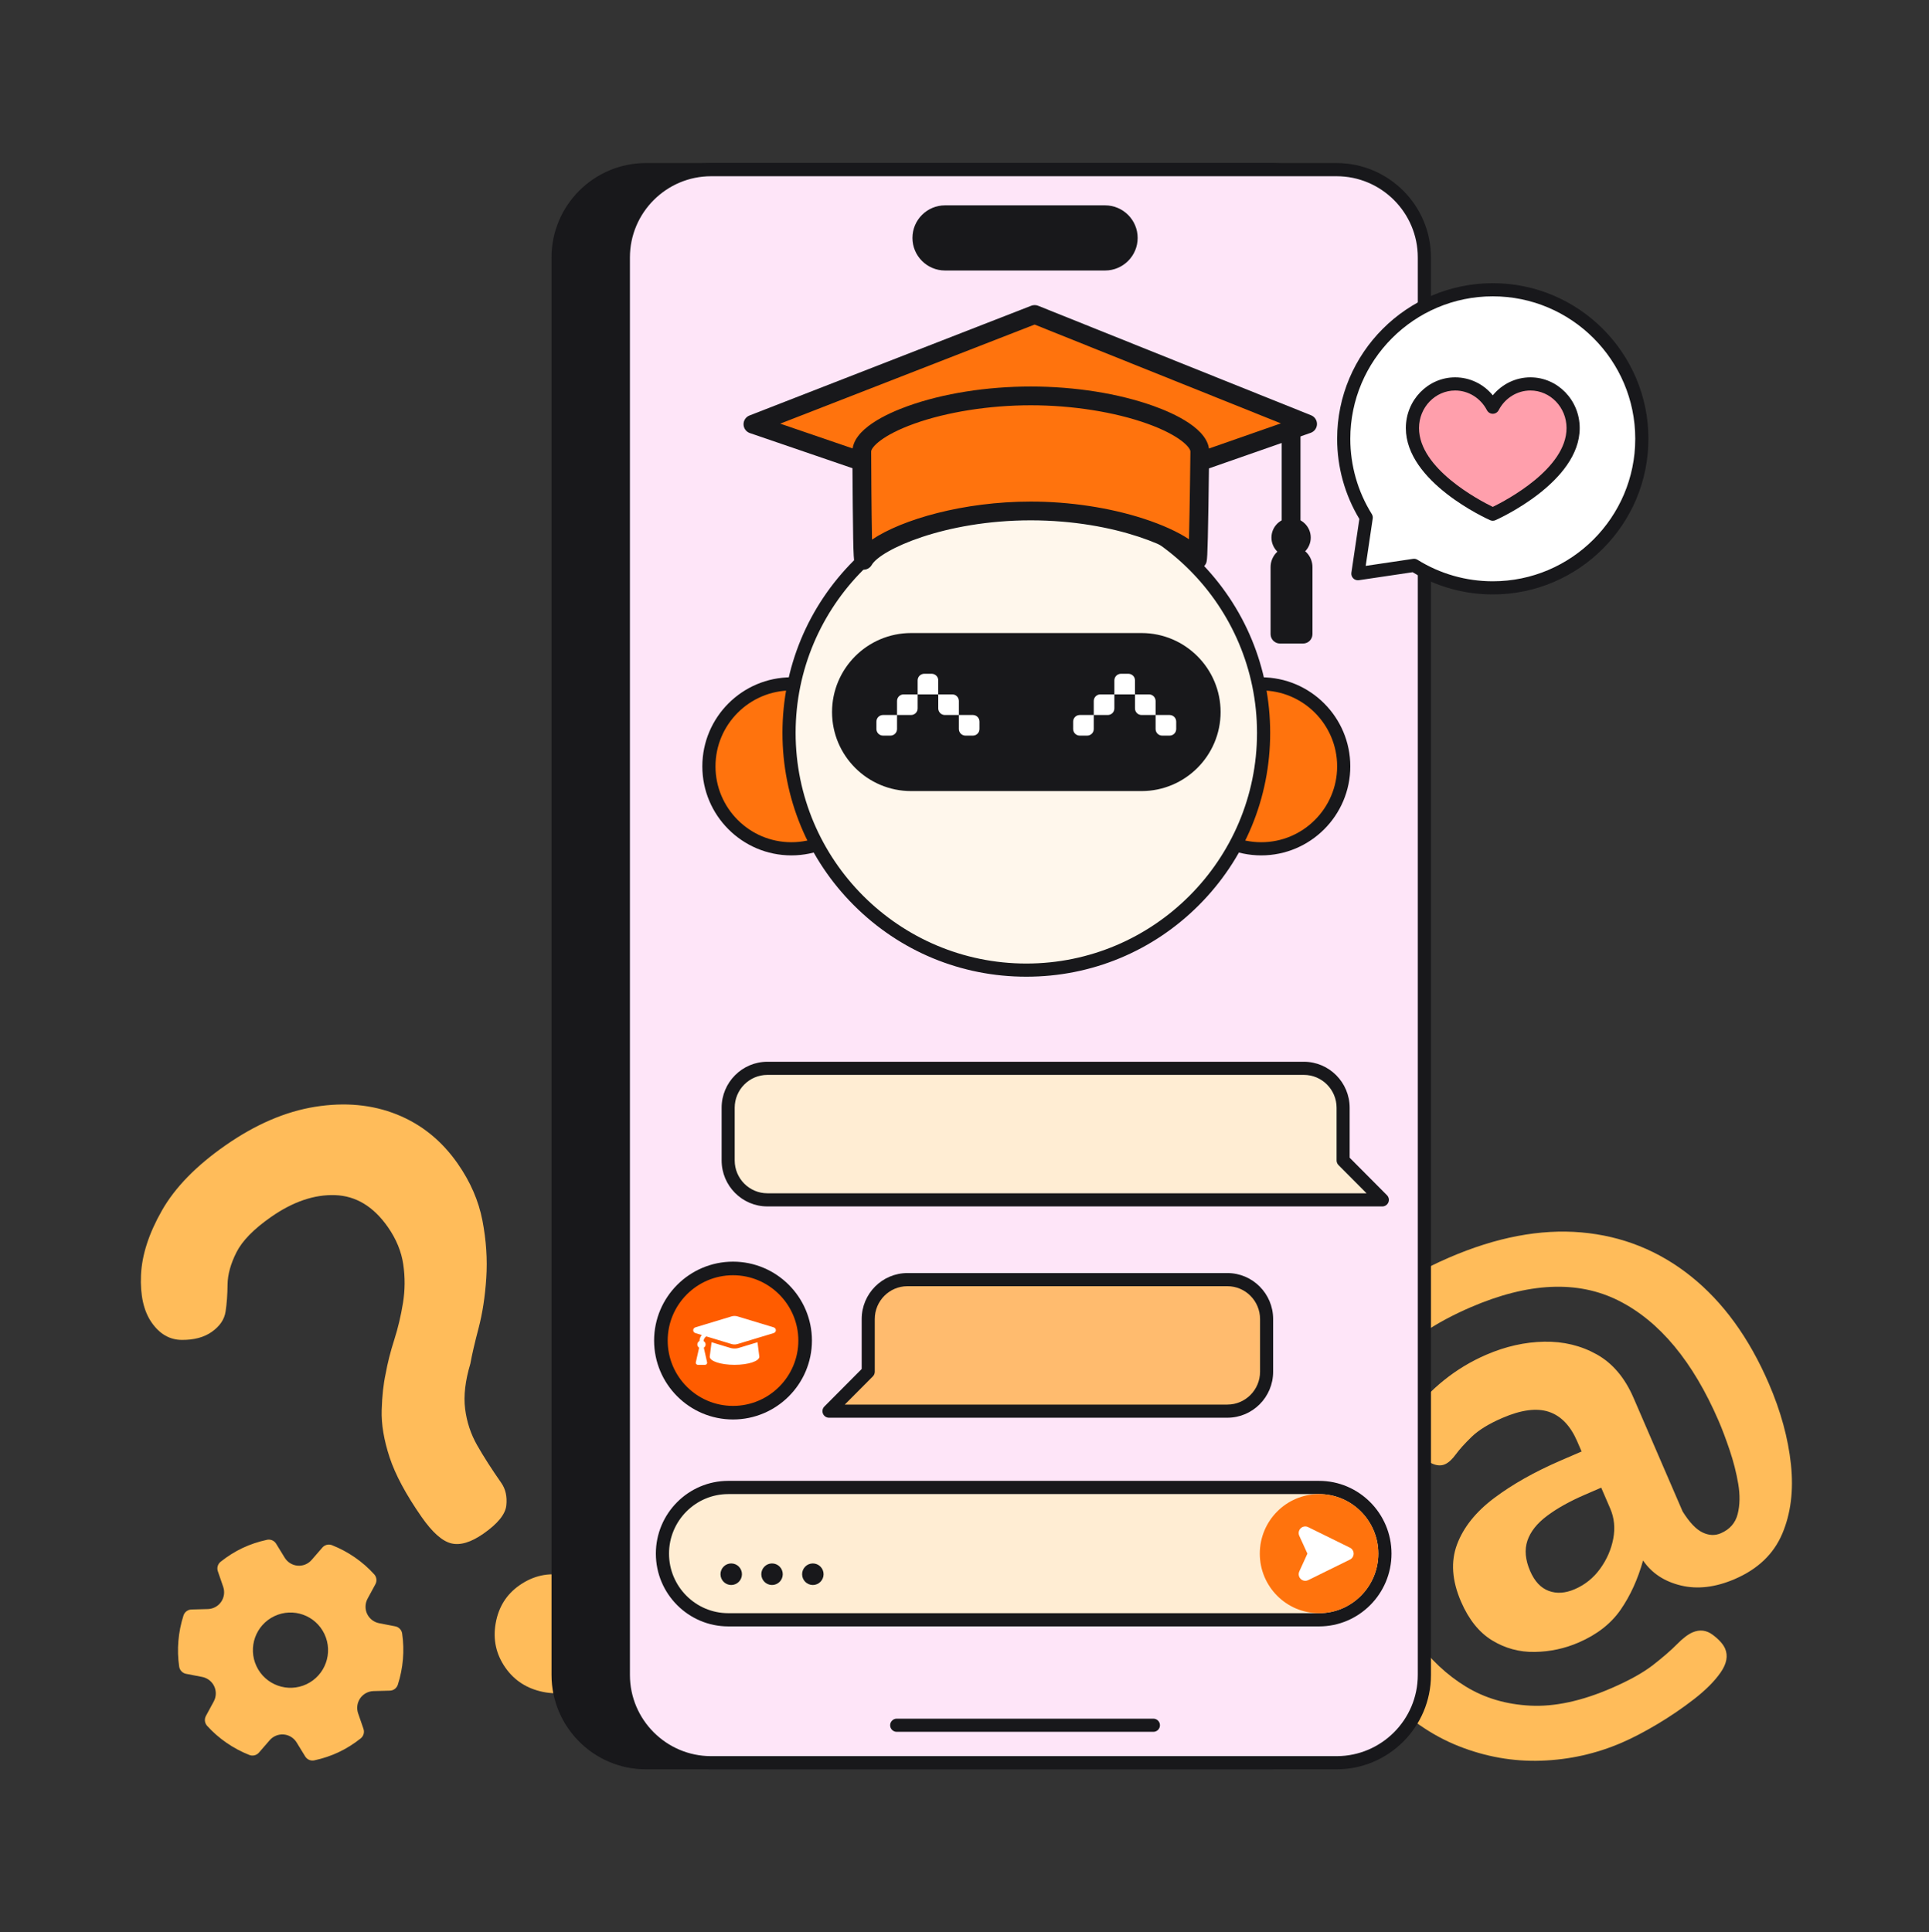 <svg xmlns="http://www.w3.org/2000/svg" width="557" height="558" viewBox="0 0 557 558" fill="none"><rect x="0" y="0" width="557" height="558" fill="#333333" stroke="none"/><g clip-path="url(#clip0_198_4624)"><path d="M468.313 503.213C460.922 506.406 453.17 508.143 445.062 508.423C436.95 508.704 429 507.304 421.207 504.225C413.415 501.145 406.16 496.106 399.445 489.108C392.728 482.11 386.968 473.051 382.162 461.925C376.518 448.863 373.77 436.007 373.922 423.354C374.072 410.706 377.732 399.146 384.905 388.68C392.074 378.215 403.247 369.704 418.417 363.15C432.031 357.269 444.752 354.845 456.583 355.87C468.413 356.9 478.969 361.128 488.255 368.548C497.539 375.973 505.032 386.28 510.731 399.472C514.197 407.494 516.328 415.282 517.133 422.837C517.936 430.397 517.096 437.091 514.616 442.919C512.133 448.75 507.587 453.092 500.974 455.949C495.398 458.358 490.207 458.989 485.405 457.841C480.6 456.693 476.945 454.283 474.434 450.609C472.924 456.02 470.773 460.748 467.984 464.792C465.192 468.84 461.138 472.009 455.823 474.305C451.803 476.042 447.578 476.946 443.148 477.018C438.715 477.091 434.623 475.982 430.864 473.692C427.105 471.402 424.109 467.671 421.873 462.496C419.247 456.418 418.863 450.904 420.727 445.955C422.588 441.006 426.162 436.549 431.447 432.575C436.732 428.604 443.134 424.993 450.655 421.744L456.684 419.139L455.427 416.229C453.471 411.703 450.74 408.854 447.233 407.682C443.728 406.513 439.251 407.101 433.806 409.454C429.916 411.135 426.967 412.948 424.96 414.887C422.951 416.831 421.416 418.53 420.354 419.985C419.29 421.445 418.24 422.395 417.204 422.843C416.037 423.347 414.716 423.227 413.24 422.483C411.765 421.739 410.445 420.737 409.285 419.472C408.124 418.211 407.348 417.125 406.957 416.219C405.84 413.633 406.301 410.786 408.344 407.677C410.385 404.572 413.261 401.524 416.974 398.538C420.682 395.554 424.743 393.11 429.153 391.205C434.726 388.797 440.299 387.54 445.871 387.435C451.441 387.331 456.511 388.558 461.076 391.111C465.643 393.667 469.182 397.854 471.697 403.674L485.862 436.463C487.833 439.604 489.741 441.618 491.589 442.507C493.436 443.4 495.201 443.479 496.887 442.75C499.479 441.63 501.102 439.778 501.756 437.193C502.407 434.61 502.462 431.708 501.919 428.489C501.373 425.272 500.547 422.024 499.438 418.741C498.328 415.461 497.271 412.655 496.265 410.327C488.834 393.127 479.216 381.548 467.412 375.596C455.61 369.644 441.345 370.281 424.619 377.507C414.895 381.709 407.419 386.665 402.195 392.376C396.967 398.088 393.573 404.389 392.014 411.279C390.451 418.17 390.299 425.297 391.557 432.657C392.812 440.021 395.035 447.385 398.22 454.758C401.182 461.615 404.729 467.871 408.867 473.526C413.003 479.185 417.79 483.679 423.23 487.005C428.666 490.333 434.886 492.175 441.886 492.528C448.882 492.88 456.664 491.209 465.221 487.512C470.405 485.272 474.438 483.03 477.318 480.789C480.193 478.547 482.489 476.558 484.202 474.822C485.911 473.084 487.416 471.937 488.714 471.376C490.787 470.481 492.733 470.712 494.555 472.076C496.374 473.438 497.564 474.766 498.123 476.06C499.016 478.128 498.585 480.426 496.83 482.95C495.071 485.473 492.525 488.033 489.184 490.627C485.842 493.223 482.306 495.632 478.576 497.858C474.842 500.083 471.424 501.869 468.312 503.213L468.313 503.213ZM454.708 458.901C457.689 457.613 460.14 455.633 462.065 452.96C463.986 450.288 465.241 447.408 465.829 444.312C466.415 441.22 466.123 438.314 464.949 435.598L462.351 429.584L457.683 431.6C453.274 433.505 449.615 435.546 446.711 437.722C443.804 439.899 441.913 442.291 441.039 444.892C440.163 447.497 440.426 450.416 441.822 453.648C443.108 456.625 444.893 458.537 447.187 459.388C449.477 460.241 451.985 460.078 454.708 458.901Z" fill="#FFBC5A"></path></g><g clip-path="url(#clip1_198_4624)"><path d="M139.579 442.876C135.987 445.381 132.891 446.309 130.285 445.663C127.68 445.018 124.838 442.488 121.755 438.068C117.23 431.579 114.143 425.829 112.497 420.82C110.851 415.811 110.089 411.264 110.215 407.174C110.337 403.087 110.72 399.587 111.361 396.677C111.904 393.634 112.722 390.394 113.819 386.959C114.915 383.529 115.761 379.962 116.362 376.258C116.962 372.559 116.99 368.845 116.444 365.118C115.898 361.396 114.424 357.807 112.016 354.354C107.877 348.419 102.803 345.339 96.796 345.113C90.791 344.89 84.609 346.994 78.259 351.423C73.288 354.89 69.962 358.287 68.28 361.615C66.599 364.943 65.74 368.057 65.709 370.95C65.676 373.849 65.486 376.445 65.136 378.738C64.786 381.036 63.438 383.001 61.092 384.637C58.881 386.179 56.025 386.94 52.523 386.919C49.017 386.901 46.113 385.233 43.801 381.92C41.49 378.606 40.462 374.042 40.713 368.22C40.965 362.402 42.98 356.172 46.766 349.529C50.549 342.889 56.653 336.631 65.077 330.756C73.777 324.688 82.42 320.969 91.008 319.597C99.596 318.225 107.445 318.961 114.557 321.798C121.668 324.64 127.535 329.37 132.157 335.997C135.818 341.246 138.195 346.717 139.296 352.413C140.394 358.112 140.769 363.651 140.414 369.026C140.059 374.407 139.32 379.231 138.196 383.503C137.07 387.78 136.278 391.204 135.819 393.78C134.335 398.716 133.831 403.07 134.306 406.841C134.784 410.616 135.942 414.118 137.784 417.345C139.624 420.578 141.944 424.194 144.736 428.197C145.988 429.993 146.476 432.168 146.203 434.715C145.929 437.268 143.721 439.986 139.579 442.875L139.579 442.876ZM169.623 485.953C165.756 488.651 161.491 489.523 156.823 488.57C152.158 487.619 148.523 485.277 145.923 481.549C143.228 477.685 142.296 473.41 143.132 468.719C143.967 464.033 146.25 460.387 149.978 457.787C153.982 454.995 158.295 454.04 162.913 454.922C167.533 455.808 171.19 458.183 173.886 462.046C176.485 465.774 177.428 469.995 176.708 474.701C175.99 479.411 173.626 483.161 169.623 485.953L169.623 485.953Z" fill="#FFBC5A"></path></g><g clip-path="url(#clip2_198_4624)"><path d="M367.098 48.987H186.509C172.506 48.987 161.153 60.336 161.153 74.335V483.667C161.153 497.666 172.506 509.014 186.509 509.014H367.098C381.102 509.014 392.454 497.666 392.454 483.667V74.335C392.454 60.336 381.102 48.987 367.098 48.987Z" fill="#18181B"></path><path d="M367.098 510.915H186.509C171.479 510.915 159.251 498.691 159.251 483.666V74.335C159.251 59.31 171.479 47.086 186.509 47.086H367.098C382.128 47.086 394.356 59.31 394.356 74.335V483.666C394.356 498.691 382.128 510.915 367.098 510.915ZM186.509 50.888C173.576 50.888 163.055 61.406 163.055 74.335V483.666C163.055 496.595 173.576 507.113 186.509 507.113H367.098C380.031 507.113 390.552 496.595 390.552 483.666V74.335C390.552 61.406 380.031 50.888 367.098 50.888H186.509Z" fill="#18181B"></path><path d="M386.279 48.987H205.69C191.686 48.987 180.334 60.336 180.334 74.335V483.667C180.334 497.666 191.686 509.014 205.69 509.014H386.279C400.282 509.014 411.635 497.666 411.635 483.667V74.335C411.635 60.336 400.282 48.987 386.279 48.987Z" fill="#FEE5F8"></path><path d="M319.088 61.199H272.88C268.734 61.199 265.372 64.56 265.372 68.705C265.372 72.85 268.734 76.211 272.88 76.211H319.088C323.235 76.211 326.597 72.85 326.597 68.705C326.597 64.56 323.235 61.199 319.088 61.199Z" fill="#18181B"></path><path d="M319.089 78.111H272.881C267.692 78.111 263.471 73.891 263.471 68.705C263.471 63.518 267.692 59.298 272.881 59.298H319.089C324.277 59.298 328.499 63.518 328.499 68.705C328.499 73.891 324.277 78.111 319.089 78.111ZM272.881 63.1C269.789 63.1 267.274 65.614 267.274 68.705C267.274 71.795 269.789 74.309 272.881 74.309H319.089C322.18 74.309 324.695 71.795 324.695 68.705C324.695 65.614 322.18 63.1 319.089 63.1H272.881Z" fill="#18181B"></path><path d="M385.935 510.915H205.347C190.317 510.915 178.089 498.691 178.089 483.666V74.335C178.089 59.31 190.317 47.086 205.347 47.086H385.935C400.965 47.086 413.193 59.31 413.193 74.335V483.666C413.193 498.691 400.965 510.915 385.935 510.915ZM205.347 50.888C192.414 50.888 181.892 61.406 181.892 74.335V483.666C181.892 496.595 192.414 507.113 205.347 507.113H385.935C398.868 507.113 409.39 496.595 409.39 483.666V74.335C409.39 61.406 398.868 50.888 385.935 50.888H205.347Z" fill="#18181B"></path><path d="M333.034 500.089H258.934C258.43 500.089 257.946 499.889 257.59 499.532C257.233 499.176 257.033 498.692 257.033 498.188C257.033 497.684 257.233 497.2 257.59 496.844C257.946 496.487 258.43 496.287 258.934 496.287H333.034C333.538 496.287 334.022 496.487 334.379 496.844C334.735 497.2 334.936 497.684 334.936 498.188C334.936 498.692 334.735 499.176 334.379 499.532C334.022 499.889 333.538 500.089 333.034 500.089Z" fill="#18181B"></path></g><g clip-path="url(#clip3_198_4624)"><path d="M228.512 245.105C241.664 245.105 252.325 234.444 252.325 221.294C252.325 208.143 241.664 197.482 228.512 197.482C215.361 197.482 204.699 208.143 204.699 221.294C204.699 234.444 215.361 245.105 228.512 245.105Z" fill="#FF730D"></path><path d="M228.512 247.005C214.334 247.005 202.799 235.471 202.799 221.294C202.799 207.116 214.334 195.582 228.512 195.582C242.69 195.582 254.225 207.116 254.225 221.294C254.225 235.471 242.69 247.005 228.512 247.005ZM228.512 199.382C216.429 199.382 206.599 209.211 206.599 221.293C206.599 233.375 216.429 243.204 228.512 243.204C240.594 243.204 250.424 233.375 250.424 221.293C250.424 209.212 240.594 199.382 228.512 199.382Z" fill="#18181B"></path><path d="M364.187 245.105C377.339 245.105 388 234.444 388 221.294C388 208.143 377.339 197.482 364.187 197.482C351.036 197.482 340.375 208.143 340.375 221.294C340.375 234.444 351.036 245.105 364.187 245.105Z" fill="#FF730D"></path><path d="M364.187 247.005C350.009 247.005 338.474 235.471 338.474 221.294C338.474 207.116 350.009 195.582 364.187 195.582C378.365 195.582 389.9 207.116 389.9 221.294C389.9 235.471 378.365 247.005 364.187 247.005ZM364.187 199.382C352.105 199.382 342.274 209.211 342.274 221.293C342.274 233.375 352.105 243.204 364.187 243.204C376.27 243.204 386.1 233.375 386.1 221.293C386.1 209.212 376.27 199.382 364.187 199.382Z" fill="#18181B"></path><path d="M296.349 280.138C334.189 280.138 364.864 249.465 364.864 211.628C364.864 173.79 334.189 143.117 296.349 143.117C258.51 143.117 227.835 173.79 227.835 211.628C227.835 249.465 258.51 280.138 296.349 280.138Z" fill="#FFF7EC"></path><path d="M296.349 282.038C277.541 282.038 259.859 274.715 246.559 261.416C233.259 248.117 225.935 230.435 225.935 211.628C225.935 192.821 233.259 175.139 246.559 161.841C259.858 148.542 277.541 141.218 296.349 141.218C315.158 141.218 332.841 148.542 346.14 161.841C359.44 175.139 366.764 192.821 366.764 211.628C366.764 230.436 359.44 248.117 346.14 261.416C332.841 274.715 315.158 282.038 296.349 282.038ZM296.349 145.017C259.618 145.017 229.735 174.899 229.735 211.628C229.735 248.357 259.618 278.238 296.349 278.238C333.081 278.238 362.964 248.357 362.964 211.628C362.964 174.899 333.081 145.017 296.349 145.017Z" fill="#18181B"></path><path d="M298.25 143.118H294.449C294.449 130.225 300.925 118.306 311.771 111.233C323.035 103.889 337.075 103.017 350.292 108.842L348.759 112.319C336.74 107.023 324.015 107.787 313.847 114.417C304.08 120.785 298.25 131.514 298.25 143.118V143.118Z" fill="#18181B"></path><path d="M329.628 184.699H263.071C251.518 184.699 242.152 194.064 242.152 205.616C242.152 217.168 251.518 226.533 263.071 226.533H329.628C341.181 226.533 350.546 217.168 350.546 205.616C350.546 194.064 341.181 184.699 329.628 184.699Z" fill="#18181B"></path><path d="M329.628 228.433H263.071C250.489 228.433 240.252 218.198 240.252 205.617C240.252 193.035 250.489 182.8 263.071 182.8H329.628C342.21 182.8 352.447 193.035 352.447 205.617C352.447 218.198 342.21 228.433 329.628 228.433ZM263.071 186.6C252.584 186.6 244.053 195.13 244.053 205.616C244.053 216.102 252.584 224.633 263.071 224.633H329.628C340.115 224.633 348.646 216.102 348.646 205.616C348.646 195.13 340.115 186.6 329.628 186.6H263.071Z" fill="#18181B"></path><path d="M254.97 206.466H259.021V210.517C259.021 211.566 258.169 212.417 257.121 212.417H254.97C254.466 212.417 253.982 212.217 253.626 211.861C253.27 211.504 253.07 211.021 253.069 210.517V208.367C253.069 207.318 253.921 206.466 254.97 206.466ZM260.921 200.515H264.972V204.566C264.972 205.615 264.121 206.466 263.072 206.466H259.021V202.416C259.021 201.367 259.872 200.515 260.921 200.515ZM270.924 200.515H274.975C276.024 200.515 276.875 201.367 276.875 202.416V206.466H272.824C272.32 206.466 271.837 206.266 271.481 205.91C271.124 205.553 270.924 205.07 270.924 204.566V200.515ZM276.875 206.466H280.926C281.975 206.466 282.826 207.318 282.826 208.367V210.517C282.826 211.566 281.975 212.417 280.926 212.417H278.775C278.271 212.417 277.788 212.217 277.432 211.861C277.076 211.504 276.875 211.021 276.875 210.517V206.466ZM266.873 194.564H269.024C270.072 194.564 270.924 195.416 270.924 196.465V200.515H264.972L264.972 196.465C264.972 195.416 265.824 194.564 266.873 194.564ZM337.73 212.418H335.579C335.075 212.417 334.592 212.217 334.235 211.861C333.879 211.505 333.679 211.022 333.678 210.518V206.467H337.73C338.778 206.467 339.63 207.318 339.63 208.367V210.518C339.63 211.566 338.778 212.418 337.73 212.418ZM333.678 206.466H329.627C329.123 206.466 328.64 206.266 328.284 205.91C327.927 205.553 327.727 205.07 327.727 204.566V200.515H331.778C332.827 200.515 333.678 201.367 333.678 202.416V206.466ZM319.875 206.466H315.824V202.416C315.824 201.367 316.676 200.515 317.724 200.515H321.775V204.566C321.775 205.615 320.924 206.466 319.875 206.466ZM313.924 212.418H311.773C311.269 212.417 310.786 212.217 310.429 211.861C310.073 211.505 309.873 211.022 309.872 210.518V208.367C309.872 207.318 310.724 206.467 311.773 206.467H315.824V210.518C315.824 211.566 314.972 212.418 313.924 212.418ZM327.727 200.515H321.775V196.465C321.775 195.416 322.627 194.564 323.676 194.564H325.827C326.875 194.564 327.727 195.416 327.727 196.465V200.515Z" fill="white"></path></g><g clip-path="url(#clip4_198_4624)"><path d="M431.042 83.672C407.272 83.672 388.003 102.941 388.003 126.711C388.003 135.061 390.383 142.854 394.499 149.453L394.497 149.454L392.093 165.66L408.298 163.256L408.3 163.254C414.899 167.369 422.692 169.75 431.042 169.75C454.812 169.75 474.081 150.48 474.081 126.711C474.081 102.941 454.812 83.672 431.042 83.672Z" fill="white"></path><path d="M431.042 171.651C422.86 171.651 414.874 169.436 407.899 165.237L392.372 167.54C392.078 167.584 391.779 167.558 391.497 167.465C391.215 167.372 390.959 167.214 390.749 167.004C390.539 166.794 390.381 166.538 390.288 166.256C390.195 165.975 390.169 165.675 390.213 165.381L392.516 149.855C388.318 142.88 386.102 134.894 386.102 126.712C386.102 101.931 406.262 81.772 431.042 81.772C455.822 81.772 475.982 101.932 475.982 126.712C475.982 151.491 455.822 171.651 431.042 171.651ZM408.301 161.355C408.656 161.354 409.004 161.454 409.306 161.642C415.818 165.703 423.334 167.85 431.042 167.85C453.726 167.85 472.18 149.395 472.18 126.712C472.18 104.028 453.725 85.573 431.042 85.573C408.358 85.573 389.903 104.027 389.903 126.712C389.903 134.419 392.05 141.935 396.112 148.448C396.367 148.858 396.457 149.35 396.363 149.823L394.349 163.404L407.956 161.386C408.069 161.365 408.185 161.355 408.301 161.355L408.301 161.355Z" fill="#18181B"></path><path d="M441.907 110.864C437.207 110.864 433.123 113.584 431.042 117.582C428.96 113.584 424.876 110.864 420.176 110.864C413.365 110.864 407.843 116.573 407.843 123.616C407.843 138.14 431.042 148.476 431.042 148.476C431.042 148.476 454.24 138.14 454.24 123.616C454.24 116.573 448.719 110.864 441.907 110.864Z" fill="#FF9FAC"></path><path d="M431.042 150.376C430.775 150.376 430.512 150.32 430.268 150.212C429.275 149.769 405.942 139.195 405.942 123.616C405.942 115.537 412.328 108.964 420.176 108.964C424.418 108.964 428.368 110.895 431.042 114.15C433.715 110.895 437.666 108.964 441.907 108.964C449.756 108.964 456.141 115.537 456.141 123.616C456.141 139.195 432.809 149.769 431.816 150.212C431.572 150.32 431.308 150.376 431.042 150.376ZM420.176 112.765C414.424 112.765 409.744 117.633 409.744 123.616C409.744 135.335 427.128 144.467 431.041 146.373C434.952 144.464 452.34 135.315 452.34 123.616C452.34 117.633 447.66 112.765 441.907 112.765C438.074 112.765 434.556 114.947 432.728 118.46C432.567 118.769 432.325 119.027 432.028 119.207C431.73 119.388 431.389 119.483 431.042 119.483C430.694 119.483 430.353 119.388 430.056 119.207C429.759 119.027 429.517 118.769 429.356 118.46C427.527 114.947 424.01 112.765 420.176 112.765Z" fill="#18181B"></path></g><g clip-path="url(#clip5_198_4624)"><path d="M399.153 346.474H221.582C215.327 346.474 210.256 341.377 210.256 335.089V319.879C210.256 313.591 215.327 308.494 221.582 308.494H376.501C382.756 308.494 387.827 313.591 387.827 319.879V335.089L399.153 346.474Z" fill="#FFEDD3"></path><path d="M399.152 348.371H221.582C214.296 348.371 208.369 342.413 208.369 335.089V319.879C208.369 312.555 214.296 306.597 221.582 306.597H376.501C383.787 306.597 389.714 312.555 389.714 319.879V334.303L400.487 345.132C400.751 345.398 400.931 345.736 401.004 346.104C401.077 346.472 401.04 346.854 400.897 347.2C400.754 347.547 400.512 347.844 400.201 348.052C399.891 348.26 399.526 348.371 399.152 348.371ZM221.582 310.392C216.378 310.392 212.144 314.648 212.144 319.879V335.089C212.144 340.32 216.378 344.576 221.582 344.576H394.596L386.492 336.431C386.138 336.075 385.939 335.592 385.94 335.089V319.879C385.94 314.648 381.706 310.392 376.502 310.392H221.582Z" fill="#18181B"></path></g><g clip-path="url(#clip6_198_4624)"><path d="M239.373 407.491H354.403C360.66 407.491 365.732 402.393 365.732 396.106V380.896C365.732 374.608 360.66 369.511 354.403 369.511H262.03C255.773 369.511 250.701 374.608 250.701 380.896V396.106L239.373 407.491Z" fill="#FFBB6E"></path><path d="M354.403 409.388H239.373C238.999 409.388 238.634 409.277 238.323 409.069C238.013 408.86 237.771 408.564 237.628 408.217C237.485 407.87 237.447 407.489 237.52 407.12C237.593 406.752 237.773 406.414 238.037 406.149L248.813 395.319V380.896C248.813 373.572 254.742 367.613 262.03 367.613H354.403C361.691 367.613 367.62 373.572 367.62 380.896V396.106C367.62 403.43 361.691 409.388 354.403 409.388ZM243.931 405.593H354.403C359.609 405.593 363.844 401.337 363.844 396.106V380.896C363.844 375.664 359.609 371.408 354.403 371.408H262.03C256.824 371.408 252.589 375.664 252.589 380.896V396.106C252.589 396.609 252.391 397.091 252.037 397.448L243.931 405.593Z" fill="#18181B"></path></g><g clip-path="url(#clip7_198_4624)"><path d="M380.884 429.527H210.295C199.793 429.527 191.28 438.081 191.28 448.632C191.28 459.184 199.793 467.737 210.295 467.737H380.884C391.386 467.737 399.899 459.184 399.899 448.632C399.899 438.081 391.386 429.527 380.884 429.527Z" fill="#FFEDD3"></path><path d="M380.884 469.646H210.295C198.762 469.646 189.38 460.22 189.38 448.632C189.38 437.045 198.762 427.618 210.295 427.618H380.884C392.417 427.618 401.799 437.045 401.799 448.632C401.799 460.219 392.417 469.646 380.884 469.646ZM210.295 431.436C200.858 431.436 193.18 439.15 193.18 448.632C193.18 458.114 200.858 465.828 210.295 465.828H380.884C390.321 465.828 397.999 458.114 397.999 448.632C397.999 439.15 390.321 431.436 380.884 431.436H210.295V431.436Z" fill="#18181B"></path><path d="M380.884 465.829C390.337 465.829 397.999 458.13 397.999 448.633C397.999 439.135 390.337 431.437 380.884 431.437C371.432 431.437 363.769 439.135 363.769 448.633C363.769 458.13 371.432 465.829 380.884 465.829Z" fill="#FF730D"></path><path d="M388.969 448.632L376.895 442.688L379.606 448.632L376.895 454.576L388.969 448.632Z" fill="white"></path><path d="M376.895 456.485C376.577 456.485 376.263 456.405 375.984 456.252C375.704 456.098 375.468 455.877 375.296 455.607C375.124 455.338 375.022 455.03 374.999 454.711C374.977 454.391 375.035 454.072 375.168 453.781L377.516 448.633L375.168 443.484C375.004 443.126 374.955 442.726 375.027 442.338C375.099 441.951 375.288 441.596 375.569 441.321C375.849 441.046 376.208 440.865 376.595 440.803C376.982 440.741 377.379 440.801 377.731 440.974L389.804 446.918C390.124 447.075 390.392 447.319 390.58 447.623C390.768 447.926 390.868 448.275 390.868 448.633C390.868 448.99 390.768 449.339 390.58 449.643C390.392 449.946 390.124 450.19 389.804 450.347L377.731 456.291C377.471 456.419 377.185 456.485 376.895 456.485ZM380.84 446.757L381.333 447.837C381.447 448.087 381.506 448.358 381.506 448.633C381.506 448.907 381.447 449.178 381.333 449.428L380.841 450.508L384.65 448.633L380.84 446.757Z" fill="white"></path><path d="M211.14 457.69C212.852 457.69 214.239 456.296 214.239 454.576C214.239 452.857 212.852 451.463 211.14 451.463C209.429 451.463 208.042 452.857 208.042 454.576C208.042 456.296 209.429 457.69 211.14 457.69Z" fill="#18181B"></path><path d="M222.925 457.69C224.636 457.69 226.024 456.296 226.024 454.576C226.024 452.857 224.636 451.463 222.925 451.463C221.214 451.463 219.826 452.857 219.826 454.576C219.826 456.296 221.214 457.69 222.925 457.69Z" fill="#18181B"></path><path d="M234.71 457.69C236.421 457.69 237.809 456.296 237.809 454.576C237.809 452.857 236.421 451.463 234.71 451.463C232.998 451.463 231.611 452.857 231.611 454.576C231.611 456.296 232.998 457.69 234.71 457.69Z" fill="#18181B"></path></g><g clip-path="url(#clip8_198_4624)"><path d="M59.798 498.349C63.106 502.013 67.322 504.925 71.988 506.77C72.465 506.959 72.989 506.995 73.488 506.873C73.986 506.751 74.434 506.477 74.771 506.089L77.876 502.506C78.375 501.933 79.001 501.485 79.703 501.198C80.406 500.912 81.166 500.794 81.923 500.855C82.679 500.919 83.41 501.16 84.057 501.558C84.703 501.956 85.248 502.501 85.646 503.148L88.129 507.199C88.397 507.637 88.795 507.981 89.267 508.183C89.74 508.386 90.263 508.436 90.765 508.327C93.271 507.785 95.649 506.987 97.832 505.953C100.019 504.919 102.145 503.585 104.152 501.991C104.554 501.671 104.847 501.235 104.991 500.741C105.135 500.248 105.122 499.722 104.955 499.236L103.407 494.744C103.161 494.025 103.087 493.258 103.19 492.505C103.294 491.752 103.572 491.033 104.004 490.408C104.437 489.783 105.01 489.27 105.678 488.908C106.345 488.547 107.088 488.347 107.847 488.326L112.582 488.198C113.095 488.185 113.591 488.012 114.001 487.704C114.412 487.396 114.717 486.968 114.875 486.479C116.416 481.7 116.846 476.589 116.121 471.7C116.045 471.192 115.814 470.72 115.459 470.349C115.105 469.977 114.644 469.726 114.14 469.628L109.461 468.72C108.716 468.574 108.016 468.255 107.416 467.789C106.817 467.323 106.335 466.722 106.009 466.035C105.354 464.647 105.399 463.009 106.13 461.657L108.401 457.462C108.645 457.011 108.744 456.494 108.683 455.984C108.622 455.473 108.404 454.995 108.06 454.614C104.752 450.95 100.537 448.038 95.871 446.193C95.393 446.004 94.869 445.968 94.371 446.09C93.873 446.213 93.424 446.486 93.088 446.874L89.982 450.457C89.484 451.03 88.858 451.478 88.155 451.765C87.453 452.051 86.692 452.169 85.936 452.108C85.18 452.044 84.449 451.803 83.802 451.405C83.156 451.007 82.611 450.462 82.213 449.815L79.731 445.765C79.462 445.327 79.064 444.983 78.592 444.781C78.119 444.579 77.596 444.528 77.094 444.637C74.588 445.179 72.21 445.978 70.027 447.011C67.841 448.046 65.714 449.379 63.708 450.973C63.305 451.293 63.012 451.729 62.868 452.223C62.724 452.716 62.737 453.242 62.905 453.728L64.452 458.22C64.698 458.939 64.772 459.706 64.669 460.46C64.565 461.213 64.287 461.931 63.856 462.557C63.422 463.181 62.849 463.694 62.181 464.056C61.514 464.417 60.771 464.617 60.012 464.639L55.277 464.766C54.764 464.78 54.268 464.953 53.858 465.261C53.447 465.569 53.142 465.997 52.984 466.486C51.444 471.268 51.014 476.379 51.739 481.264C51.814 481.773 52.045 482.245 52.4 482.616C52.755 482.987 53.216 483.239 53.72 483.337L58.399 484.244C59.144 484.39 59.844 484.709 60.443 485.176C61.043 485.642 61.524 486.243 61.85 486.929C62.173 487.617 62.33 488.372 62.309 489.132C62.288 489.891 62.089 490.636 61.729 491.305L59.458 495.501C59.213 495.953 59.115 496.469 59.176 496.979C59.237 497.49 59.454 497.968 59.798 498.349ZM74.065 481.15C71.505 475.722 73.823 469.244 79.242 466.68C84.661 464.116 91.13 466.437 93.69 471.864C96.251 477.292 93.933 483.77 88.513 486.334C83.094 488.898 76.626 486.577 74.065 481.15Z" fill="#FFBC5A"></path></g><g clip-path="url(#clip9_198_4624)"><path d="M232.483 387.108C232.483 395.365 227.678 402.5 220.711 405.866C217.975 407.19 214.904 407.932 211.661 407.932C208.418 407.932 205.347 407.192 202.611 405.869C195.641 402.503 190.836 395.367 190.836 387.108C190.836 375.607 200.158 366.285 211.661 366.285C223.164 366.285 232.483 375.607 232.483 387.108Z" fill="#FF5C00"></path><g clip-path="url(#clip10_198_4624)"><path fill-rule="evenodd" clip-rule="evenodd" d="M223.403 398.829C218.389 403.726 210.961 404.785 204.883 402.04C203.986 401.688 198.179 403.258 196.919 402.029C195.659 400.798 197.269 395.128 196.907 394.252C194.095 388.318 195.181 381.063 200.196 376.167C206.599 369.913 217 369.913 223.403 376.167C229.819 382.43 229.805 392.577 223.403 398.829Z" fill="#FF5C00"></path><path fill-rule="evenodd" clip-rule="evenodd" d="M222.267 377.296C216.493 371.656 207.105 371.656 201.332 377.296C196.816 381.705 195.836 388.235 198.369 393.579C198.381 393.603 198.392 393.628 198.402 393.653C198.589 394.106 198.579 394.599 198.573 394.832C198.564 395.146 198.528 395.5 198.487 395.849C198.447 396.18 198.397 396.544 198.347 396.909L198.336 396.986C198.282 397.384 198.227 397.788 198.178 398.192C198.081 399.016 198.022 399.763 198.048 400.348C198.058 400.57 198.079 400.737 198.103 400.855C198.228 400.88 198.404 400.901 198.638 400.911C199.241 400.937 200.009 400.879 200.853 400.784C201.267 400.737 201.682 400.683 202.089 400.63L202.167 400.619C202.541 400.57 202.914 400.522 203.253 400.483C203.61 400.443 203.971 400.408 204.29 400.4C204.529 400.393 205.026 400.385 205.481 400.564C205.506 400.573 205.531 400.584 205.555 400.595C211.047 403.075 217.749 402.113 222.267 397.7C228.033 392.069 228.045 382.936 222.267 377.296ZM224.538 375.037C217.507 368.17 206.092 368.17 199.06 375.037L224.538 375.037ZM224.538 375.037C231.592 381.924 231.577 393.085 224.539 399.958C219.086 405.284 211.043 406.47 204.418 403.577C204.406 403.577 204.394 403.578 204.38 403.578C204.205 403.583 203.955 403.604 203.622 403.642C203.312 403.677 202.966 403.722 202.582 403.773L202.514 403.782C202.108 403.835 201.668 403.892 201.221 403.942C200.344 404.042 199.368 404.125 198.5 404.088C198.064 404.069 197.601 404.019 197.163 403.902C196.737 403.788 196.214 403.578 195.784 403.159L195.783 403.158C195.352 402.737 195.135 402.223 195.017 401.802C194.895 401.37 194.843 400.915 194.824 400.487C194.786 399.636 194.872 398.68 194.974 397.822C195.025 397.386 195.084 396.956 195.139 396.56L195.148 396.491C195.2 396.117 195.246 395.779 195.282 395.478C195.321 395.153 195.342 394.911 195.347 394.742C195.347 394.732 195.348 394.723 195.348 394.714C192.38 388.232 193.605 380.363 199.06 375.037" fill="#FF5C00"></path><g clip-path="url(#clip11_198_4624)"><path d="M223.373 383.28L212.969 380.131C212.402 379.959 211.791 379.959 211.224 380.131L200.82 383.28C199.942 383.546 199.942 384.69 200.82 384.956L202.633 385.505C202.235 385.99 201.991 386.581 201.967 387.229C201.607 387.431 201.354 387.797 201.354 388.234C201.354 388.631 201.566 388.964 201.871 389.177L200.919 393.399C200.836 393.766 201.12 394.115 201.501 394.115H203.594C203.976 394.115 204.26 393.766 204.177 393.399L203.225 389.177C203.53 388.964 203.742 388.631 203.742 388.234C203.742 387.809 203.5 387.453 203.157 387.247C203.186 386.695 203.472 386.207 203.929 385.897L211.224 388.106C211.562 388.208 212.21 388.335 212.969 388.106L223.373 384.956C224.252 384.69 224.252 383.546 223.373 383.28ZM213.319 389.23C212.255 389.552 211.349 389.374 210.873 389.23L205.464 387.593L204.935 391.763C204.935 393.062 208.141 394.115 212.096 394.115C216.052 394.115 219.258 393.062 219.258 391.763L218.729 387.592L213.319 389.23Z" fill="white"></path></g></g><path d="M211.66 409.895C199.095 409.895 188.874 399.673 188.874 387.109C188.874 374.544 199.095 364.322 211.66 364.322C224.224 364.322 234.446 374.544 234.446 387.109C234.446 399.673 224.224 409.895 211.66 409.895ZM211.66 368.246C201.259 368.246 192.797 376.708 192.797 387.109C192.797 397.51 201.259 405.971 211.66 405.971C222.06 405.971 230.523 397.509 230.523 387.109C230.523 376.708 222.061 368.246 211.66 368.246Z" fill="#18181B"></path></g><g clip-path="url(#clip12_198_4624)"><path d="M318.11 143.21L377.568 122.43L298.757 90.809L217.409 122.497L277.878 143.21H318.11Z" fill="#FF730D"></path><path d="M318.11 145.92H277.878C277.579 145.92 277.281 145.87 276.998 145.773L216.53 125.06C216.005 124.88 215.547 124.543 215.22 124.095C214.892 123.647 214.71 123.109 214.699 122.554C214.687 121.999 214.847 121.455 215.155 120.993C215.464 120.532 215.907 120.176 216.424 119.975L297.772 88.286C298.415 88.035 299.128 88.039 299.768 88.296L378.578 119.917C379.09 120.123 379.527 120.479 379.831 120.939C380.135 121.399 380.291 121.941 380.279 122.492C380.266 123.043 380.086 123.577 379.761 124.023C379.437 124.469 378.984 124.805 378.463 124.987L319.006 145.768C318.718 145.868 318.415 145.92 318.11 145.92ZM278.33 140.503H317.65L369.858 122.256L298.742 93.722L225.291 122.335L278.33 140.503Z" fill="#18181B"></path><path d="M297.642 147.544C321.845 147.544 341.929 155.654 345.775 161.554C346.088 161.02 346.442 131.056 346.442 130.391C346.442 123.51 324.594 114.32 297.642 114.32C270.691 114.32 248.842 123.51 248.842 130.391C248.842 130.965 248.949 161.215 249.359 161.801C252.799 155.78 273.104 147.544 297.642 147.544Z" fill="#FF730D"></path><path d="M249.358 164.509C248.922 164.509 248.492 164.404 248.105 164.203C247.718 164.001 247.386 163.709 247.136 163.352C246.512 162.46 246.399 162.299 246.236 146.119C246.159 138.524 246.131 130.807 246.131 130.391C246.131 123.942 256.212 119.374 262.222 117.225C272.346 113.606 284.925 111.612 297.642 111.612C310.359 111.612 322.939 113.606 333.063 117.225C339.072 119.374 349.153 123.941 349.153 130.391C349.153 130.728 349.065 138.35 348.936 146.068C348.67 161.973 348.585 162.118 348.115 162.922C347.881 163.321 347.55 163.653 347.152 163.888C346.753 164.122 346.302 164.251 345.84 164.262C345.377 164.273 344.92 164.166 344.511 163.951C344.102 163.736 343.755 163.42 343.503 163.033C340.596 158.573 322.283 150.253 297.642 150.253C272.69 150.253 254.213 158.768 251.713 163.144C251.476 163.558 251.133 163.903 250.719 164.143C250.306 164.383 249.836 164.509 249.358 164.509ZM297.642 117.029C285.707 117.029 273.463 118.959 264.049 122.325C254.608 125.701 251.553 129.217 251.553 130.391C251.553 132.883 251.629 147.59 251.795 155.816C260.434 149.998 278.176 144.836 297.642 144.836C308.83 144.836 320.385 146.585 330.179 149.76C335.57 151.508 340.071 153.562 343.322 155.713C343.533 147.131 343.73 131.378 343.731 130.39C343.731 129.217 340.677 125.701 331.235 122.325C321.821 118.959 309.577 117.029 297.642 117.029ZM372.806 157.699C372.087 157.699 371.397 157.413 370.889 156.905C370.38 156.398 370.095 155.709 370.095 154.99V122.666C370.095 121.947 370.38 121.258 370.889 120.751C371.397 120.243 372.087 119.957 372.806 119.957C373.525 119.957 374.214 120.243 374.723 120.751C375.231 121.258 375.517 121.947 375.517 122.666V154.99C375.517 155.709 375.231 156.398 374.723 156.905C374.214 157.413 373.525 157.699 372.806 157.699ZM372.929 160.419C374.77 160.419 376.264 161.911 376.264 163.75V183.12H369.595V163.75C369.595 161.911 371.089 160.419 372.929 160.419Z" fill="#18181B"></path><path d="M376.264 185.829H369.595C368.876 185.829 368.186 185.543 367.678 185.035C367.169 184.528 366.884 183.839 366.884 183.12V163.75C366.884 160.42 369.596 157.711 372.93 157.711C376.264 157.711 378.975 160.42 378.975 163.75V183.12C378.975 183.839 378.689 184.528 378.181 185.035C377.673 185.543 376.983 185.829 376.264 185.829ZM372.306 180.412H373.553V163.75C373.549 163.588 373.481 163.433 373.365 163.32C373.248 163.206 373.092 163.142 372.929 163.142C372.767 163.142 372.61 163.206 372.494 163.32C372.377 163.433 372.31 163.588 372.306 163.75V180.412Z" fill="#18181B"></path><path d="M372.806 158.198C374.442 158.198 375.769 156.873 375.769 155.237C375.769 153.602 374.442 152.276 372.806 152.276C371.169 152.276 369.842 153.602 369.842 155.237C369.842 156.873 371.169 158.198 372.806 158.198Z" fill="#18181B"></path><path d="M372.806 160.907C369.676 160.907 367.131 158.364 367.131 155.238C367.131 152.112 369.676 149.568 372.806 149.568C375.935 149.568 378.481 152.112 378.481 155.238C378.481 158.364 375.935 160.907 372.806 160.907ZM372.806 154.985C372.773 154.985 372.74 154.992 372.709 155.004C372.678 155.017 372.65 155.036 372.627 155.059C372.603 155.083 372.585 155.11 372.572 155.141C372.559 155.172 372.553 155.205 372.553 155.238C372.553 155.271 372.56 155.304 372.572 155.335C372.585 155.365 372.604 155.393 372.627 155.417C372.651 155.44 372.679 155.459 372.709 155.471C372.74 155.484 372.773 155.491 372.806 155.49C372.873 155.49 372.938 155.464 372.985 155.416C373.032 155.369 373.059 155.305 373.059 155.238C373.059 155.17 373.032 155.106 372.985 155.059C372.937 155.011 372.873 154.985 372.806 154.985Z" fill="#18181B"></path></g><defs><clipPath id="clip0_198_4624"><rect width="142.795" height="148.365" fill="white" transform="translate(351.903 391.887) rotate(-23.366)"></rect></clipPath><clipPath id="clip1_198_4624"><rect width="98.741" height="187.101" fill="white" transform="translate(26.757 357.481) rotate(-34.893)"></rect></clipPath><clipPath id="clip2_198_4624"><rect width="253.941" height="463.829" fill="white" transform="translate(159.251 47.086)"></rect></clipPath><clipPath id="clip3_198_4624"><rect width="187.101" height="142.541" fill="white" transform="translate(202.799 139.497)"></rect></clipPath><clipPath id="clip4_198_4624"><rect width="89.879" height="89.879" fill="white" transform="translate(386.102 81.772)"></rect></clipPath><clipPath id="clip5_198_4624"><rect width="192.671" height="41.775" fill="white" transform="translate(208.369 306.597)"></rect></clipPath><clipPath id="clip6_198_4624"><rect width="130.135" height="41.775" fill="white" transform="translate(237.484 367.613)"></rect></clipPath><clipPath id="clip7_198_4624"><rect width="212.42" height="42.028" fill="white" transform="translate(189.38 427.618)"></rect></clipPath><clipPath id="clip8_198_4624"><rect width="65.068" height="63.802" fill="white" transform="translate(51.396 444.581)"></rect></clipPath><clipPath id="clip9_198_4624"><rect width="45.573" height="45.573" fill="white" transform="translate(188.874 364.322)"></rect></clipPath><clipPath id="clip10_198_4624"><rect width="37" height="36" fill="white" transform="translate(193 369.5)"></rect></clipPath><clipPath id="clip11_198_4624"><rect width="23.871" height="18.817" fill="white" transform="translate(200.161 377.65)"></rect></clipPath><clipPath id="clip12_198_4624"><rect width="165.581" height="97.728" fill="white" transform="translate(214.698 88.101)"></rect></clipPath></defs></svg>
